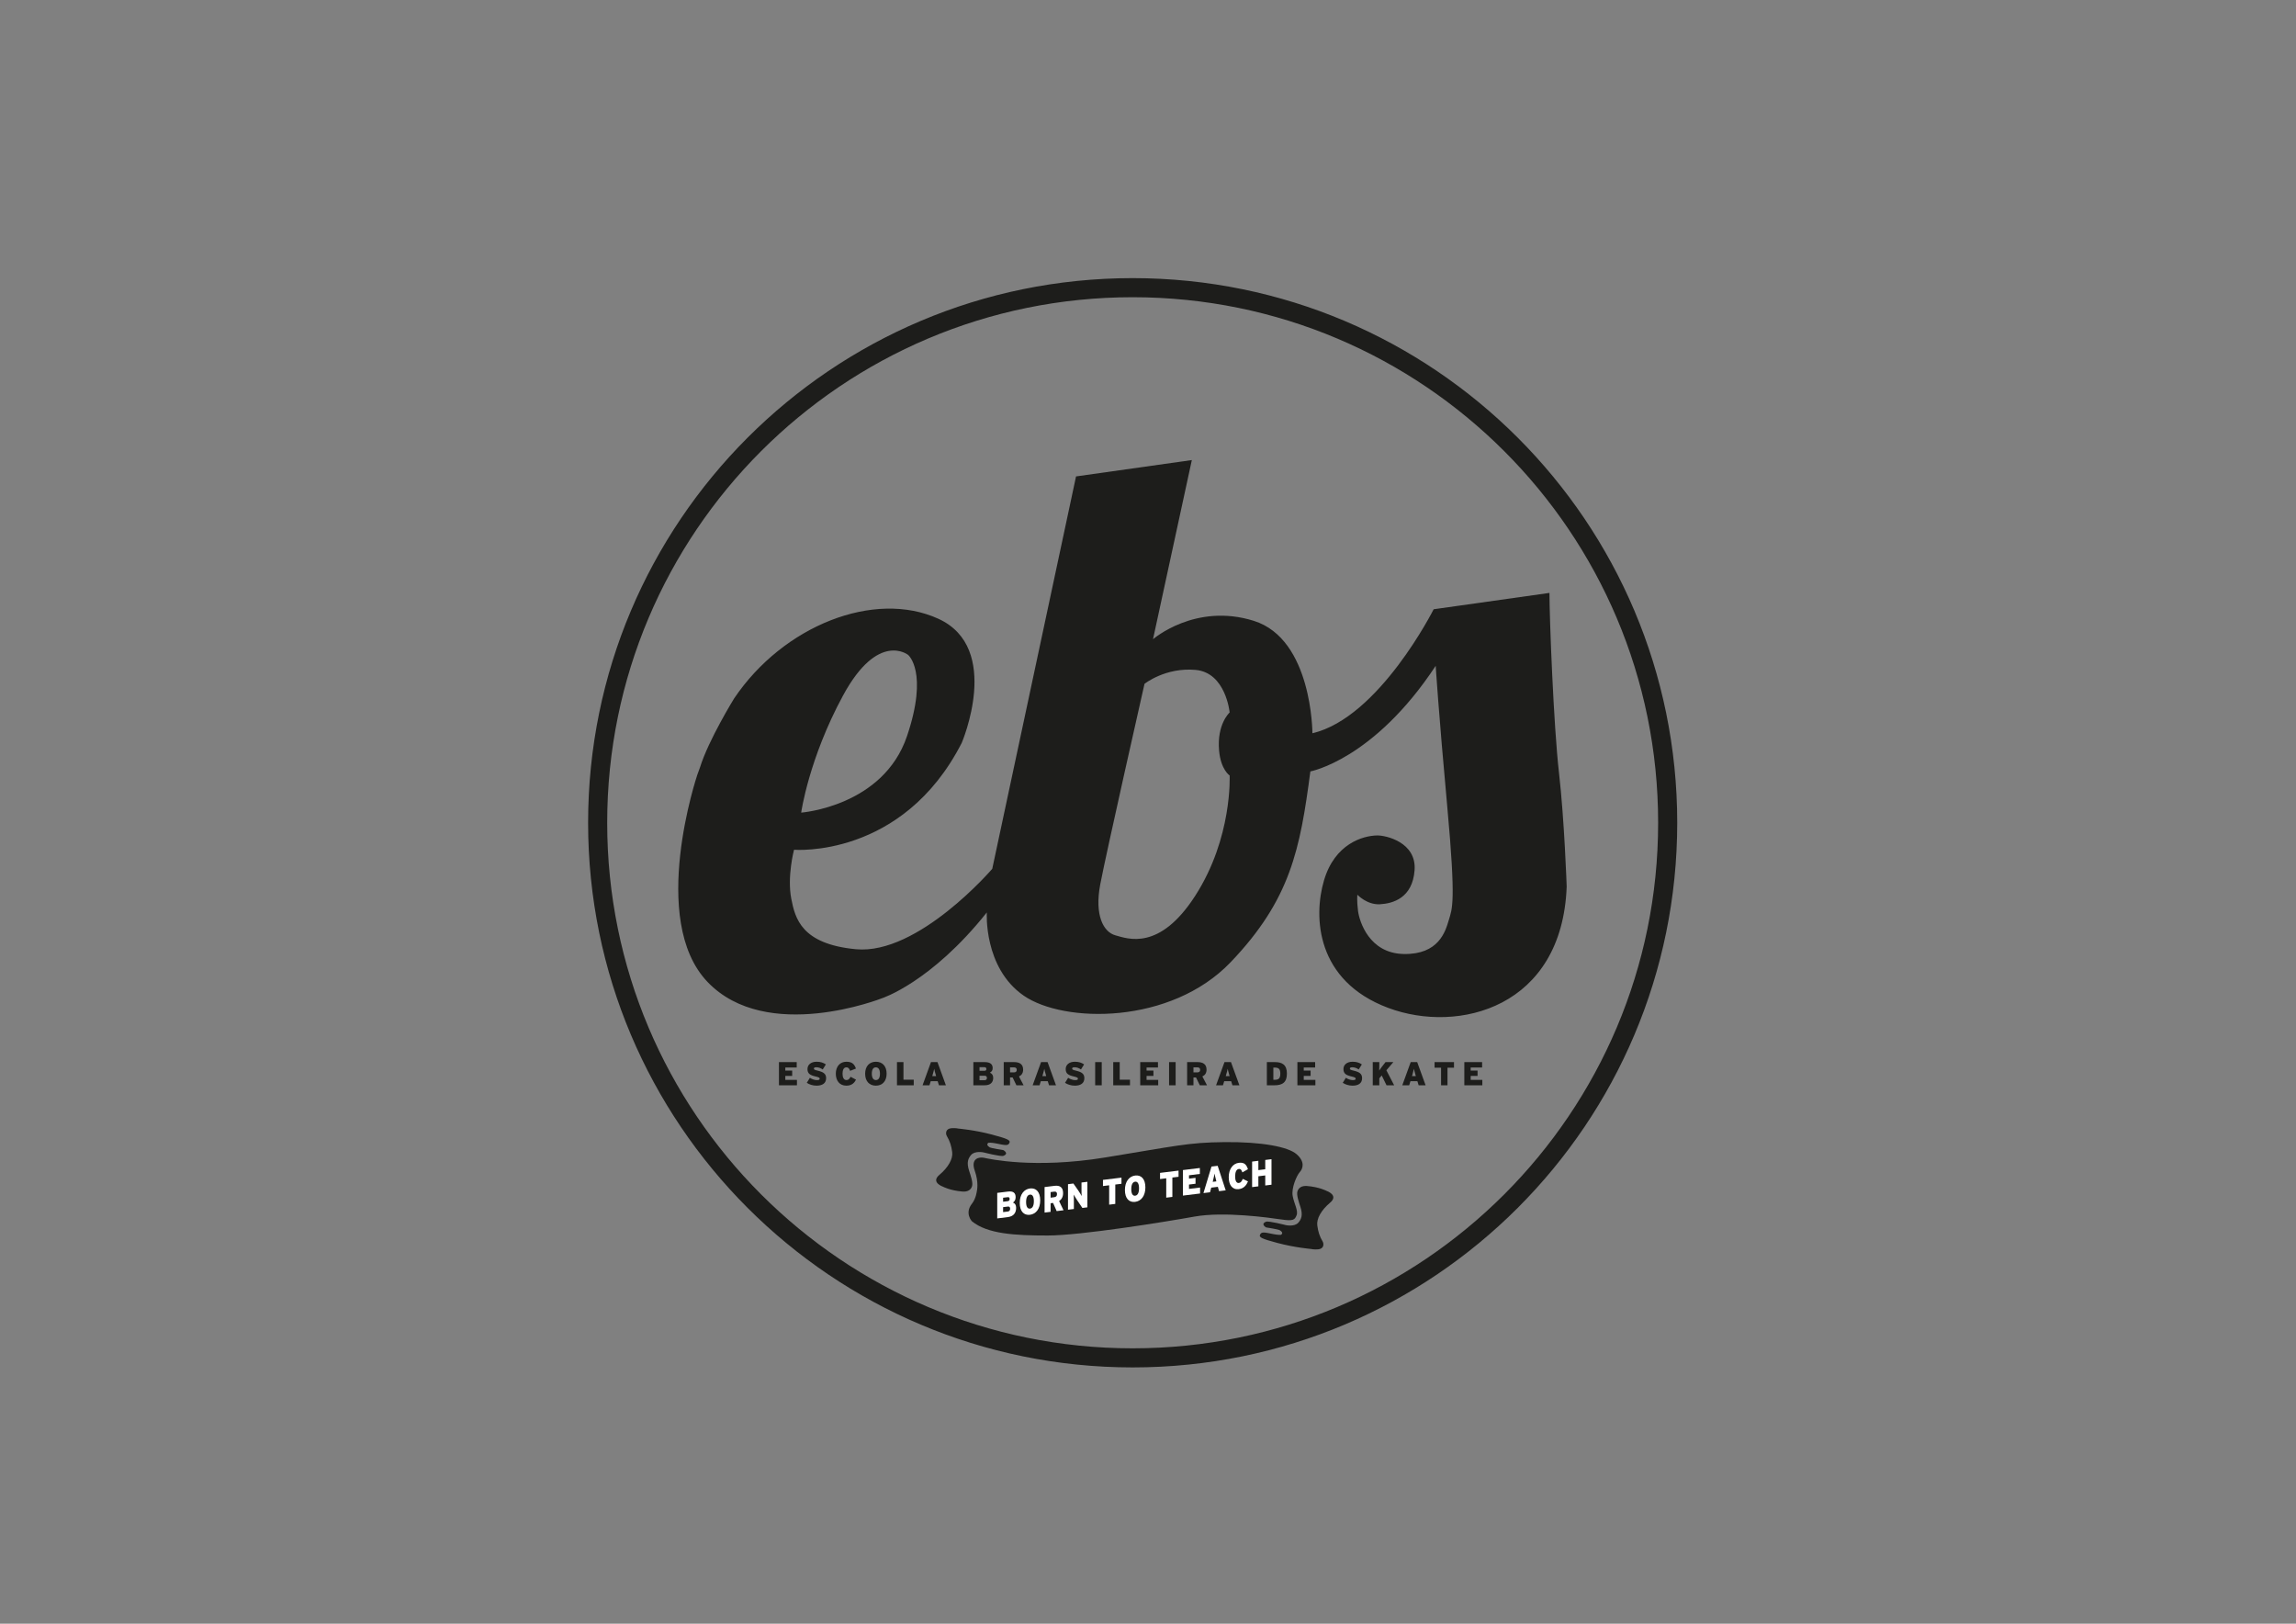 <?xml version="1.0" encoding="UTF-8" standalone="no"?>
<svg
   xmlns:dc="http://purl.org/dc/elements/1.1/"
   xmlns:cc="http://creativecommons.org/ns#"
   xmlns:rdf="http://www.w3.org/1999/02/22-rdf-syntax-ns#"
   xmlns:svg="http://www.w3.org/2000/svg"
   xmlns="http://www.w3.org/2000/svg"
   xmlns:sodipodi="http://sodipodi.sourceforge.net/DTD/sodipodi-0.dtd"
   xmlns:inkscape="http://www.inkscape.org/namespaces/inkscape"
   width="841.89pt"
   height="595.28pt"
   viewBox="0 0 841.89 595.28"
   version="1.2"
   id="svg88"
   sodipodi:docname="ebs.svg"
   inkscape:version="0.92.1 r15371">
  <rect x="0" y="0" width="841.89" height="595.28" fill="#808080" stroke="none"/>
  <sodipodi:namedview
     pagecolor="#ffffff"
     bordercolor="#666666"
     borderopacity="1"
     objecttolerance="10"
     gridtolerance="10"
     guidetolerance="10"
     inkscape:pageopacity="0"
     inkscape:pageshadow="2"
     inkscape:window-width="1281"
     inkscape:window-height="681"
     id="namedview90"
     showgrid="false"
     inkscape:zoom="0.76599244"
     inkscape:cx="376.08756"
     inkscape:cy="322.45727"
     inkscape:window-x="0"
     inkscape:window-y="0"
     inkscape:window-maximized="0"
     inkscape:current-layer="surface40" />
  <defs
     id="defs5">
    <clipPath
       id="clip1">
      <path
         d="M 120 6 L 711 6 L 711 595.281 L 120 595.281 Z M 120 6 "
         id="path2" />
    </clipPath>
  </defs>
  <g
     id="surface40">
    <path
       style=" stroke:none;fill-rule:nonzero;fill:rgb(11.372%,11.372%,10.588%);fill-opacity:1;"
       d="M 438.27 328.395 C 425.125 348.812 413.477 344.125 409.016 342.914 C 404.57 341.707 401.301 335.512 403.426 324.273 C 405.547 313.035 419.66 250.715 419.66 250.715 C 419.66 250.715 427.277 244.598 438.395 245.598 C 449.508 246.594 450.883 261.207 450.883 261.207 C 450.883 261.207 446.141 265.441 447.012 275.195 C 447.633 282.188 450.883 284.309 450.883 284.309 C 450.883 284.309 451.977 307.102 438.27 328.395 M 309.137 254.961 C 322 231.266 332.988 240.102 332.988 240.102 C 332.988 240.102 340.547 246.281 332.586 269.855 C 323.863 295.672 293.773 297.922 293.773 297.922 C 293.773 297.922 296.551 278.148 309.137 254.961 M 571.645 283.312 C 569.648 265.828 568.148 226.363 568.148 217.371 L 525.688 223.367 C 525.688 223.367 505.707 263.082 481.23 268.824 C 481.23 268.824 481.23 234.355 459.75 227.613 C 438.27 220.871 422.781 234.355 422.781 234.355 L 437.02 168.668 L 394.559 174.66 L 363.836 318.527 C 363.836 318.527 336.711 350.129 313.883 348.004 C 293.773 346.129 291.543 336.59 290.152 329.52 C 288.547 321.34 291.152 311.535 291.152 311.535 C 291.152 311.535 330.898 314.844 352.629 272.383 C 352.629 272.383 367.582 237.602 344.105 226.863 C 320.625 216.125 287.156 229.359 269.172 256.086 C 269.172 256.086 259.797 271.289 256.684 281.312 L 255.684 284.062 C 255.684 284.062 237.703 337.262 259.434 359.992 C 281.16 382.719 323.375 365.984 323.375 365.984 C 323.375 365.984 341.355 360.242 361.84 334.516 C 361.84 334.516 360.59 354.746 375.324 364.984 C 390.062 375.227 429.277 375.727 451.258 352.75 C 473.234 329.77 476.734 311.285 480.48 282.812 C 480.48 282.812 503.707 278.566 526.438 244.098 C 526.438 244.098 527.438 260.332 530.684 295.801 C 533.93 331.266 532.492 333.047 531.246 337.293 C 529.996 341.539 527.531 350.004 514.699 349.75 C 502 349.5 498.465 337.762 497.965 334.016 C 497.465 330.27 497.715 328.02 497.715 328.02 C 497.715 328.02 501.211 331.766 505.957 331.516 C 510.703 331.266 517.945 329.27 518.695 319.027 C 519.445 308.789 508.203 306.234 504.957 306.289 C 499.68 306.383 489.434 309.348 485.477 322.773 C 481.516 336.203 482.578 359.613 509 369.5 C 534.832 379.168 572.832 369.332 574.465 325.023 C 574.465 325.023 573.645 300.797 571.645 283.312 "
       id="path7"
       inkscape:export-xdpi="72"
       inkscape:export-ydpi="72" />
    <path
       style=" stroke:none;fill-rule:nonzero;fill:rgb(11.372%,11.372%,10.588%);fill-opacity:1;"
       d="M 285.625 397.887 L 285.625 389.383 L 292.137 389.383 L 292.137 391.363 L 287.957 391.363 L 287.957 392.492 L 290.473 392.492 L 290.473 394.449 L 287.957 394.449 L 287.957 395.906 L 292.223 395.906 L 292.223 397.887 Z M 285.625 397.887 "
       id="path9"
       inkscape:export-xdpi="72"
       inkscape:export-ydpi="72" />
    <path
       style=" stroke:none;fill-rule:nonzero;fill:rgb(11.372%,11.372%,10.588%);fill-opacity:1;"
       d="M 299.41 398.02 C 298.035 398.02 296.711 397.57 295.824 396.988 L 296.969 395.141 C 297.586 395.566 298.668 395.992 299.457 395.992 C 300.297 395.992 300.562 395.848 300.562 395.445 C 300.562 395.129 300.258 394.934 299.117 394.668 C 297.062 394.195 296.082 393.637 296.082 391.934 C 296.082 390.332 297.379 389.25 299.434 389.25 C 300.879 389.25 301.922 389.602 302.824 390.234 L 301.68 392.082 C 300.93 391.57 300.172 391.277 299.312 391.277 C 298.605 391.277 298.438 391.496 298.438 391.801 C 298.438 392.117 298.742 392.262 299.832 392.52 C 301.973 393.027 302.918 393.684 302.918 395.273 C 302.918 397.219 301.449 398.02 299.41 398.02 "
       id="path11"
       inkscape:export-xdpi="72"
       inkscape:export-ydpi="72" />
    <path
       style=" stroke:none;fill-rule:nonzero;fill:rgb(11.372%,11.372%,10.588%);fill-opacity:1;"
       d="M 310.348 398.02 C 307.82 398.02 306.473 396.148 306.473 393.637 C 306.473 390.902 308.078 389.25 310.359 389.25 C 312.449 389.25 313.277 390.148 313.859 391.75 L 311.723 392.59 C 311.418 391.801 311.125 391.305 310.348 391.305 C 309.363 391.305 308.938 392.285 308.938 393.637 C 308.938 394.934 309.352 395.969 310.375 395.969 C 311.113 395.969 311.43 395.566 311.891 394.766 L 313.883 395.82 C 313.312 396.938 312.367 398.02 310.348 398.02 "
       id="path13"
       inkscape:export-xdpi="72"
       inkscape:export-ydpi="72" />
    <path
       style=" stroke:none;fill-rule:nonzero;fill:rgb(11.372%,11.372%,10.588%);fill-opacity:1;"
       d="M 321.156 391.305 C 320.207 391.305 319.672 392.094 319.672 393.625 C 319.672 395.152 320.23 395.969 321.18 395.969 C 322.125 395.969 322.66 395.18 322.66 393.648 C 322.66 392.117 322.102 391.305 321.156 391.305 M 321.156 398.02 C 318.848 398.02 317.23 396.477 317.23 393.648 C 317.23 390.816 318.871 389.25 321.18 389.25 C 323.484 389.25 325.102 390.793 325.102 393.625 C 325.102 396.453 323.461 398.02 321.156 398.02 "
       id="path15"
       inkscape:export-xdpi="72"
       inkscape:export-ydpi="72" />
    <path
       style=" stroke:none;fill-rule:nonzero;fill:rgb(11.372%,11.372%,10.588%);fill-opacity:1;"
       d="M 328.898 397.887 L 328.898 389.383 L 331.281 389.383 L 331.281 395.836 L 335.047 395.836 L 335.047 397.887 Z M 328.898 397.887 "
       id="path17"
       inkscape:export-xdpi="72"
       inkscape:export-ydpi="72" />
    <path
       style=" stroke:none;fill-rule:nonzero;fill:rgb(11.372%,11.372%,10.588%);fill-opacity:1;"
       d="M 343.094 393.965 C 342.789 392.871 342.656 392.41 342.547 391.836 C 342.438 392.41 342.305 392.883 342 393.965 L 341.844 394.523 L 343.254 394.523 Z M 344.285 397.887 L 343.824 396.395 L 341.273 396.395 L 340.809 397.887 L 338.285 397.887 L 341.367 389.383 L 343.75 389.383 L 346.836 397.887 Z M 344.285 397.887 "
       id="path19"
       inkscape:export-xdpi="72"
       inkscape:export-ydpi="72" />
    <path
       style=" stroke:none;fill-rule:nonzero;fill:rgb(11.372%,11.372%,10.588%);fill-opacity:1;"
       d="M 361.039 394.375 L 359.168 394.375 L 359.168 396.027 L 361.027 396.027 C 361.609 396.027 361.879 395.676 361.879 395.191 C 361.879 394.691 361.598 394.375 361.039 394.375 M 360.941 391.242 L 359.168 391.242 L 359.168 392.578 L 360.941 392.578 C 361.488 392.578 361.684 392.312 361.684 391.91 C 361.684 391.535 361.5 391.242 360.941 391.242 M 360.988 397.887 L 356.91 397.887 L 356.91 389.383 L 361.016 389.383 C 363.129 389.383 363.992 390.172 363.992 391.594 C 363.992 392.52 363.539 392.93 362.969 393.258 C 363.734 393.586 364.184 394.18 364.184 395.141 C 364.184 396.879 363.129 397.887 360.988 397.887 "
       id="path21"
       inkscape:export-xdpi="72"
       inkscape:export-ydpi="72" />
    <path
       style=" stroke:none;fill-rule:nonzero;fill:rgb(11.372%,11.372%,10.588%);fill-opacity:1;"
       d="M 371.785 391.305 L 370.363 391.305 L 370.363 393.16 L 371.746 393.16 C 372.512 393.16 372.816 392.82 372.816 392.215 C 372.816 391.68 372.523 391.305 371.785 391.305 M 372.695 397.887 L 371.309 395.02 L 370.363 395.02 L 370.363 397.887 L 368.043 397.887 L 368.043 389.383 L 371.844 389.383 C 373.836 389.383 375.16 390.137 375.16 392.152 C 375.16 393.43 374.566 394.219 373.629 394.645 L 375.332 397.887 Z M 372.695 397.887 "
       id="path23"
       inkscape:export-xdpi="72"
       inkscape:export-ydpi="72" />
    <path
       style=" stroke:none;fill-rule:nonzero;fill:rgb(11.372%,11.372%,10.588%);fill-opacity:1;"
       d="M 383.465 393.965 C 383.16 392.871 383.027 392.41 382.918 391.836 C 382.809 392.41 382.676 392.883 382.371 393.965 L 382.215 394.523 L 383.621 394.523 Z M 384.656 397.887 L 384.191 396.395 L 381.641 396.395 L 381.18 397.887 L 378.652 397.887 L 381.738 389.383 L 384.121 389.383 L 387.207 397.887 Z M 384.656 397.887 "
       id="path25"
       inkscape:export-xdpi="72"
       inkscape:export-ydpi="72" />
    <path
       style=" stroke:none;fill-rule:nonzero;fill:rgb(11.372%,11.372%,10.588%);fill-opacity:1;"
       d="M 394.098 398.02 C 392.727 398.02 391.402 397.57 390.516 396.988 L 391.656 395.141 C 392.277 395.566 393.359 395.992 394.148 395.992 C 394.984 395.992 395.254 395.848 395.254 395.445 C 395.254 395.129 394.949 394.934 393.809 394.668 C 391.754 394.195 390.77 393.637 390.77 391.934 C 390.77 390.332 392.07 389.25 394.125 389.25 C 395.57 389.25 396.613 389.602 397.512 390.234 L 396.371 392.082 C 395.617 391.57 394.863 391.277 394.004 391.277 C 393.297 391.277 393.129 391.496 393.129 391.801 C 393.129 392.117 393.43 392.262 394.523 392.52 C 396.664 393.027 397.609 393.684 397.609 395.273 C 397.609 397.219 396.141 398.02 394.098 398.02 "
       id="path27"
       inkscape:export-xdpi="72"
       inkscape:export-ydpi="72" />
    <path
       style=" stroke:none;fill-rule:nonzero;fill:rgb(11.372%,11.372%,10.588%);fill-opacity:1;"
       d="M 401.574 389.383 L 403.98 389.383 L 403.98 397.887 L 401.574 397.887 Z M 401.574 389.383 "
       id="path29"
       inkscape:export-xdpi="72"
       inkscape:export-ydpi="72" />
    <path
       style=" stroke:none;fill-rule:nonzero;fill:rgb(11.372%,11.372%,10.588%);fill-opacity:1;"
       d="M 408.195 397.887 L 408.195 389.383 L 410.574 389.383 L 410.574 395.836 L 414.34 395.836 L 414.34 397.887 Z M 408.195 397.887 "
       id="path31"
       inkscape:export-xdpi="72"
       inkscape:export-ydpi="72" />
    <path
       style=" stroke:none;fill-rule:nonzero;fill:rgb(11.372%,11.372%,10.588%);fill-opacity:1;"
       d="M 418.09 397.887 L 418.09 389.383 L 424.602 389.383 L 424.602 391.363 L 420.422 391.363 L 420.422 392.492 L 422.938 392.492 L 422.938 394.449 L 420.422 394.449 L 420.422 395.906 L 424.684 395.906 L 424.684 397.887 Z M 418.09 397.887 "
       id="path33"
       inkscape:export-xdpi="72"
       inkscape:export-ydpi="72" />
    <path
       style=" stroke:none;fill-rule:nonzero;fill:rgb(11.372%,11.372%,10.588%);fill-opacity:1;"
       d="M 428.676 389.383 L 431.082 389.383 L 431.082 397.887 L 428.676 397.887 Z M 428.676 389.383 "
       id="path35"
       inkscape:export-xdpi="72"
       inkscape:export-ydpi="72" />
    <path
       style=" stroke:none;fill-rule:nonzero;fill:rgb(11.372%,11.372%,10.588%);fill-opacity:1;"
       d="M 439.035 391.305 L 437.613 391.305 L 437.613 393.16 L 439 393.16 C 439.762 393.16 440.066 392.82 440.066 392.215 C 440.066 391.68 439.777 391.305 439.035 391.305 M 439.945 397.887 L 438.562 395.02 L 437.613 395.02 L 437.613 397.887 L 435.293 397.887 L 435.293 389.383 L 439.094 389.383 C 441.086 389.383 442.41 390.137 442.41 392.152 C 442.41 393.43 441.816 394.219 440.879 394.645 L 442.582 397.887 Z M 439.945 397.887 "
       id="path37"
       inkscape:export-xdpi="72"
       inkscape:export-ydpi="72" />
    <path
       style=" stroke:none;fill-rule:nonzero;fill:rgb(11.372%,11.372%,10.588%);fill-opacity:1;"
       d="M 450.715 393.965 C 450.41 392.871 450.277 392.41 450.168 391.836 C 450.059 392.41 449.926 392.883 449.621 393.965 L 449.461 394.523 L 450.871 394.523 Z M 451.906 397.887 L 451.441 396.395 L 448.891 396.395 L 448.43 397.887 L 445.902 397.887 L 448.992 389.383 L 451.371 389.383 L 454.457 397.887 Z M 451.906 397.887 "
       id="path39"
       inkscape:export-xdpi="72"
       inkscape:export-ydpi="72" />
    <path
       style=" stroke:none;fill-rule:nonzero;fill:rgb(11.372%,11.372%,10.588%);fill-opacity:1;"
       d="M 467.492 391.398 L 466.91 391.398 L 466.91 395.871 L 467.418 395.871 C 468.891 395.871 469.461 395.312 469.461 393.621 C 469.461 392.055 468.961 391.398 467.492 391.398 M 467.285 397.887 L 464.531 397.887 L 464.531 389.383 L 467.504 389.383 C 470.176 389.383 471.879 390.391 471.879 393.586 C 471.879 396.781 470.297 397.887 467.285 397.887 "
       id="path41"
       inkscape:export-xdpi="72"
       inkscape:export-ydpi="72" />
    <path
       style=" stroke:none;fill-rule:nonzero;fill:rgb(11.372%,11.372%,10.588%);fill-opacity:1;"
       d="M 475.723 397.887 L 475.723 389.383 L 482.234 389.383 L 482.234 391.363 L 478.055 391.363 L 478.055 392.492 L 480.57 392.492 L 480.57 394.449 L 478.055 394.449 L 478.055 395.906 L 482.32 395.906 L 482.32 397.887 Z M 475.723 397.887 "
       id="path43"
       inkscape:export-xdpi="72"
       inkscape:export-ydpi="72" />
    <path
       style=" stroke:none;fill-rule:nonzero;fill:rgb(11.372%,11.372%,10.588%);fill-opacity:1;"
       d="M 495.941 398.02 C 494.566 398.02 493.242 397.57 492.355 396.988 L 493.496 395.141 C 494.117 395.566 495.199 395.992 495.988 395.992 C 496.828 395.992 497.094 395.848 497.094 395.445 C 497.094 395.129 496.789 394.934 495.648 394.668 C 493.598 394.195 492.613 393.637 492.613 391.934 C 492.613 390.332 493.91 389.25 495.965 389.25 C 497.41 389.25 498.453 389.602 499.352 390.234 L 498.211 392.082 C 497.457 391.57 496.707 391.277 495.844 391.277 C 495.141 391.277 494.969 391.496 494.969 391.801 C 494.969 392.117 495.273 392.262 496.363 392.52 C 498.504 393.027 499.449 393.684 499.449 395.273 C 499.449 397.219 497.98 398.02 495.941 398.02 "
       id="path45"
       inkscape:export-xdpi="72"
       inkscape:export-ydpi="72" />
    <path
       style=" stroke:none;fill-rule:nonzero;fill:rgb(11.372%,11.372%,10.588%);fill-opacity:1;"
       d="M 508.41 397.887 L 506.637 394.266 L 505.762 395.324 L 505.762 397.887 L 503.355 397.887 L 503.355 389.383 L 505.762 389.383 L 505.762 390.379 C 505.762 391.098 505.75 391.859 505.727 392.48 C 506.078 391.922 506.82 390.938 507.367 390.246 L 508.047 389.383 L 510.914 389.383 L 508.352 392.383 L 511.203 397.887 Z M 508.41 397.887 "
       id="path47"
       inkscape:export-xdpi="72"
       inkscape:export-ydpi="72" />
    <path
       style=" stroke:none;fill-rule:nonzero;fill:rgb(11.372%,11.372%,10.588%);fill-opacity:1;"
       d="M 518.996 393.965 C 518.691 392.871 518.559 392.41 518.453 391.836 C 518.34 392.41 518.207 392.883 517.906 393.965 L 517.746 394.523 L 519.156 394.523 Z M 520.188 397.887 L 519.727 396.395 L 517.176 396.395 L 516.715 397.887 L 514.188 397.887 L 517.273 389.383 L 519.652 389.383 L 522.738 397.887 Z M 520.188 397.887 "
       id="path49"
       inkscape:export-xdpi="72"
       inkscape:export-ydpi="72" />
    <path
       style=" stroke:none;fill-rule:nonzero;fill:rgb(11.372%,11.372%,10.588%);fill-opacity:1;"
       d="M 530.762 391.438 L 530.762 397.887 L 528.406 397.887 L 528.406 391.438 L 526.023 391.438 L 526.023 389.383 L 533.145 389.383 L 533.145 391.438 Z M 530.762 391.438 "
       id="path51"
       inkscape:export-xdpi="72"
       inkscape:export-ydpi="72" />
    <path
       style=" stroke:none;fill-rule:nonzero;fill:rgb(11.372%,11.372%,10.588%);fill-opacity:1;"
       d="M 536.938 397.887 L 536.938 389.383 L 543.453 389.383 L 543.453 391.363 L 539.27 391.363 L 539.27 392.492 L 541.789 392.492 L 541.789 394.449 L 539.27 394.449 L 539.27 395.906 L 543.535 395.906 L 543.535 397.887 Z M 536.938 397.887 "
       id="path53"
       inkscape:export-xdpi="72"
       inkscape:export-ydpi="72" />
    <g
       clip-path="url(#clip1)"
       clip-rule="nonzero"
       id="g57"
       inkscape:export-xdpi="72"
       inkscape:export-ydpi="72">
      <path
         style="fill:none;stroke-width:7;stroke-linecap:butt;stroke-linejoin:miter;stroke:rgb(11.372%,11.372%,10.588%);stroke-opacity:1;stroke-miterlimit:10;"
         d="M 0 -0.001 C 0 108.343 -87.832 196.175 -196.176 196.175 C -304.523 196.175 -392.355 108.343 -392.355 -0.001 C -392.355 -108.344 -304.523 -196.176 -196.176 -196.176 C -87.832 -196.176 0 -108.344 0 -0.001 Z M 0 -0.001 "
         transform="matrix(1,0,0,-1,611.5,301.64)"
         id="path55" />
    </g>
    <path
       style=" stroke:none;fill-rule:nonzero;fill:rgb(11.372%,11.372%,10.588%);fill-opacity:1;"
       d="M 358.199 436.621 C 358.199 436.621 358.984 433.613 357.414 429.172 C 355.848 424.727 358.984 424.074 360.812 424.465 C 362.645 424.855 379.113 428.586 405.121 424.367 C 431.129 420.152 435.441 418.844 449.035 418.715 C 462.625 418.586 472.297 420.414 475.438 423.156 C 478.57 425.902 477.789 428.387 476.613 429.691 C 475.438 431 473.473 435.574 473.996 438.449 C 474.52 441.324 476.09 443.809 475.438 445.508 C 474.781 447.207 474.258 447.73 469.816 447.074 C 465.371 446.422 448.773 444.07 437.926 446.031 C 427.078 447.992 396.102 452.957 384.207 452.957 C 372.316 452.957 362.121 452.434 356.371 447.73 C 356.371 447.73 353.621 444.805 356.371 441.324 C 357.926 439.355 358.199 436.621 358.199 436.621 "
       id="path59"
       inkscape:export-xdpi="72"
       inkscape:export-ydpi="72" />
    <path
       style=" stroke:none;fill-rule:nonzero;fill:rgb(11.372%,11.372%,10.588%);fill-opacity:1;"
       d="M 351.469 413.762 C 351.469 413.762 350.43 413.504 348.887 413.617 C 346.699 413.781 346.656 415.582 347.188 416.492 C 348.332 418.453 348.82 419.988 349.148 422.375 C 349.484 424.832 347.711 427.996 344.445 430.738 C 341.176 433.484 345.75 435.051 345.75 435.051 C 345.75 435.051 348.289 436.453 352.895 436.84 C 354.887 437.008 356.043 436.164 356.434 434.855 C 356.828 433.547 355.898 430.875 355.375 429.301 C 354.312 426.098 355.059 424.621 356.074 423.43 C 357.48 421.785 360.699 422.504 360.699 422.504 C 360.699 422.504 366.992 424.121 367.938 423.746 C 370.137 422.871 367.902 421.656 367.902 421.656 C 367.902 421.656 363.477 420.992 362.871 420.609 C 361.23 419.574 362.48 418.941 362.48 418.941 C 362.48 418.941 363.461 418.832 365.258 419.203 C 368.723 419.922 369.602 420.09 370.121 419.039 C 370.645 417.984 369.375 417.473 363.785 415.969 C 357.457 414.27 351.469 413.762 351.469 413.762 "
       id="path61"
       inkscape:export-xdpi="72"
       inkscape:export-ydpi="72" />
    <path
       style=" stroke:none;fill-rule:nonzero;fill:rgb(11.372%,11.372%,10.588%);fill-opacity:1;"
       d="M 480.703 457.891 C 480.703 457.891 481.742 458.148 483.285 458.031 C 485.473 457.867 485.512 456.066 484.984 455.156 C 483.84 453.195 483.348 451.66 483.023 449.273 C 482.684 446.816 484.461 443.656 487.727 440.91 C 490.996 438.164 486.418 436.598 486.418 436.598 C 486.418 436.598 483.879 435.195 479.277 434.809 C 477.285 434.641 476.129 435.488 475.734 436.793 C 475.344 438.102 476.27 440.773 476.793 442.348 C 477.859 445.551 477.113 447.027 476.094 448.219 C 474.691 449.863 471.469 449.145 471.469 449.145 C 471.469 449.145 465.176 447.527 464.234 447.902 C 462.035 448.777 464.266 449.992 464.266 449.992 C 464.266 449.992 468.695 450.656 469.297 451.039 C 470.941 452.074 469.691 452.707 469.691 452.707 C 469.691 452.707 468.711 452.816 466.914 452.445 C 463.449 451.727 462.57 451.559 462.047 452.609 C 461.527 453.664 462.793 454.18 468.383 455.68 C 474.711 457.379 480.703 457.891 480.703 457.891 "
       id="path63"
       inkscape:export-xdpi="72"
       inkscape:export-ydpi="72" />
    <path
       style=" stroke:none;fill-rule:nonzero;fill:rgb(100%,100%,100%);fill-opacity:1;"
       d="M 369.598 442.34 L 367.812 442.559 L 367.812 444.375 L 369.586 444.16 C 370.141 444.09 370.395 443.672 370.395 443.137 C 370.395 442.59 370.129 442.273 369.598 442.34 M 369.504 438.902 L 367.812 439.109 L 367.812 440.578 L 369.504 440.371 C 370.023 440.309 370.211 439.992 370.211 439.551 C 370.211 439.137 370.035 438.836 369.504 438.902 M 369.551 446.207 L 365.66 446.688 L 365.66 437.328 L 369.574 436.848 C 371.586 436.598 372.41 437.367 372.41 438.934 C 372.41 439.949 371.98 440.457 371.438 440.883 C 372.164 441.156 372.594 441.758 372.594 442.812 C 372.594 444.723 371.586 445.957 369.551 446.207 "
       id="path65"
       inkscape:export-xdpi="72"
       inkscape:export-ydpi="72" />
    <path
       style=" stroke:none;fill-rule:nonzero;fill:rgb(100%,100%,100%);fill-opacity:1;"
       d="M 377.66 437.969 C 376.758 438.078 376.246 439.008 376.246 440.691 C 376.246 442.379 376.777 443.211 377.684 443.098 C 378.586 442.988 379.094 442.055 379.094 440.371 C 379.094 438.688 378.562 437.855 377.66 437.969 M 377.66 445.359 C 375.461 445.629 373.918 444.121 373.918 441.008 C 373.918 437.891 375.48 435.977 377.684 435.707 C 379.883 435.434 381.422 436.941 381.422 440.059 C 381.422 443.172 379.859 445.09 377.66 445.359 "
       id="path67"
       inkscape:export-xdpi="72"
       inkscape:export-ydpi="72" />
    <path
       style=" stroke:none;fill-rule:nonzero;fill:rgb(100%,100%,100%);fill-opacity:1;"
       d="M 386.59 436.871 L 385.234 437.035 L 385.234 439.082 L 386.555 438.918 C 387.285 438.832 387.574 438.422 387.574 437.75 C 387.574 437.164 387.297 436.785 386.59 436.871 M 387.457 444.008 L 386.137 441.016 L 385.234 441.129 L 385.234 444.281 L 383.023 444.555 L 383.023 435.195 L 386.648 434.75 C 388.547 434.516 389.809 435.191 389.809 437.41 C 389.809 438.816 389.242 439.754 388.352 440.332 L 389.969 443.703 Z M 387.457 444.008 "
       id="path69"
       inkscape:export-xdpi="72"
       inkscape:export-ydpi="72" />
    <path
       style=" stroke:none;fill-rule:nonzero;fill:rgb(100%,100%,100%);fill-opacity:1;"
       d="M 396.887 442.852 L 394.953 440 C 394.598 439.473 393.902 438.352 393.691 437.961 C 393.75 438.371 393.762 439.613 393.762 440.375 L 393.762 443.234 L 391.609 443.5 L 391.609 434.141 L 393.59 433.898 L 395.371 436.449 C 395.742 436.977 396.457 438.133 396.633 438.496 C 396.574 438.09 396.562 436.848 396.562 436.086 L 396.562 433.531 L 398.719 433.27 L 398.719 442.625 Z M 396.887 442.852 "
       id="path71"
       inkscape:export-xdpi="72"
       inkscape:export-ydpi="72" />
    <path
       style=" stroke:none;fill-rule:nonzero;fill:rgb(100%,100%,100%);fill-opacity:1;"
       d="M 408.949 434.273 L 408.949 441.371 L 406.703 441.648 L 406.703 434.547 L 404.434 434.824 L 404.434 432.566 L 411.219 431.734 L 411.219 433.992 Z M 408.949 434.273 "
       id="path73"
       inkscape:export-xdpi="72"
       inkscape:export-ydpi="72" />
    <path
       style=" stroke:none;fill-rule:nonzero;fill:rgb(100%,100%,100%);fill-opacity:1;"
       d="M 416.223 433.23 C 415.32 433.344 414.812 434.273 414.812 435.957 C 414.812 437.645 415.344 438.473 416.246 438.363 C 417.148 438.254 417.656 437.32 417.656 435.637 C 417.656 433.949 417.125 433.121 416.223 433.23 M 416.223 440.625 C 414.023 440.895 412.484 439.387 412.484 436.27 C 412.484 433.156 414.047 431.238 416.246 430.969 C 418.445 430.699 419.984 432.207 419.984 435.324 C 419.984 438.438 418.422 440.355 416.223 440.625 "
       id="path75"
       inkscape:export-xdpi="72"
       inkscape:export-ydpi="72" />
    <path
       style=" stroke:none;fill-rule:nonzero;fill:rgb(100%,100%,100%);fill-opacity:1;"
       d="M 429.879 431.703 L 429.879 438.801 L 427.633 439.078 L 427.633 431.977 L 425.363 432.254 L 425.363 429.996 L 432.148 429.164 L 432.148 431.422 Z M 429.879 431.703 "
       id="path77"
       inkscape:export-xdpi="72"
       inkscape:export-ydpi="72" />
    <path
       style=" stroke:none;fill-rule:nonzero;fill:rgb(100%,100%,100%);fill-opacity:1;"
       d="M 433.75 438.324 L 433.75 428.965 L 439.957 428.207 L 439.957 430.383 L 435.977 430.875 L 435.977 432.117 L 438.371 431.824 L 438.371 433.977 L 435.977 434.27 L 435.977 435.875 L 440.039 435.375 L 440.039 437.555 Z M 433.75 438.324 "
       id="path79"
       inkscape:export-xdpi="72"
       inkscape:export-ydpi="72" />
    <path
       style=" stroke:none;fill-rule:nonzero;fill:rgb(100%,100%,100%);fill-opacity:1;"
       d="M 445.867 432.52 C 445.578 431.352 445.449 430.859 445.344 430.246 C 445.242 430.887 445.113 431.422 444.824 432.648 L 444.676 433.281 L 446.016 433.117 Z M 447 436.699 L 446.562 435.109 L 444.129 435.406 L 443.691 437.105 L 441.281 437.402 L 444.223 427.68 L 446.492 427.402 L 449.434 436.398 Z M 447 436.699 "
       id="path81"
       inkscape:export-xdpi="72"
       inkscape:export-ydpi="72" />
    <path
       style=" stroke:none;fill-rule:nonzero;fill:rgb(100%,100%,100%);fill-opacity:1;"
       d="M 454.242 435.957 C 451.836 436.254 450.551 434.352 450.551 431.582 C 450.551 428.574 452.078 426.57 454.254 426.305 C 456.246 426.059 457.035 426.949 457.59 428.648 L 455.551 429.82 C 455.262 428.988 454.984 428.473 454.242 428.562 C 453.305 428.68 452.898 429.812 452.898 431.297 C 452.898 432.727 453.293 433.812 454.266 433.695 C 454.973 433.609 455.273 433.129 455.715 432.195 L 457.613 433.125 C 457.066 434.418 456.164 435.723 454.242 435.957 "
       id="path83"
       inkscape:export-xdpi="72"
       inkscape:export-ydpi="72" />
    <path
       style=" stroke:none;fill-rule:nonzero;fill:rgb(100%,100%,100%);fill-opacity:1;"
       d="M 463.938 434.617 L 463.938 430.93 L 461.414 431.238 L 461.414 434.93 L 459.121 435.211 L 459.121 425.852 L 461.414 425.57 L 461.414 428.98 L 463.938 428.672 L 463.938 425.262 L 466.23 424.98 L 466.23 434.336 Z M 463.938 434.617 "
       id="path85"
       inkscape:export-xdpi="72"
       inkscape:export-ydpi="72" />
  </g>
</svg>
